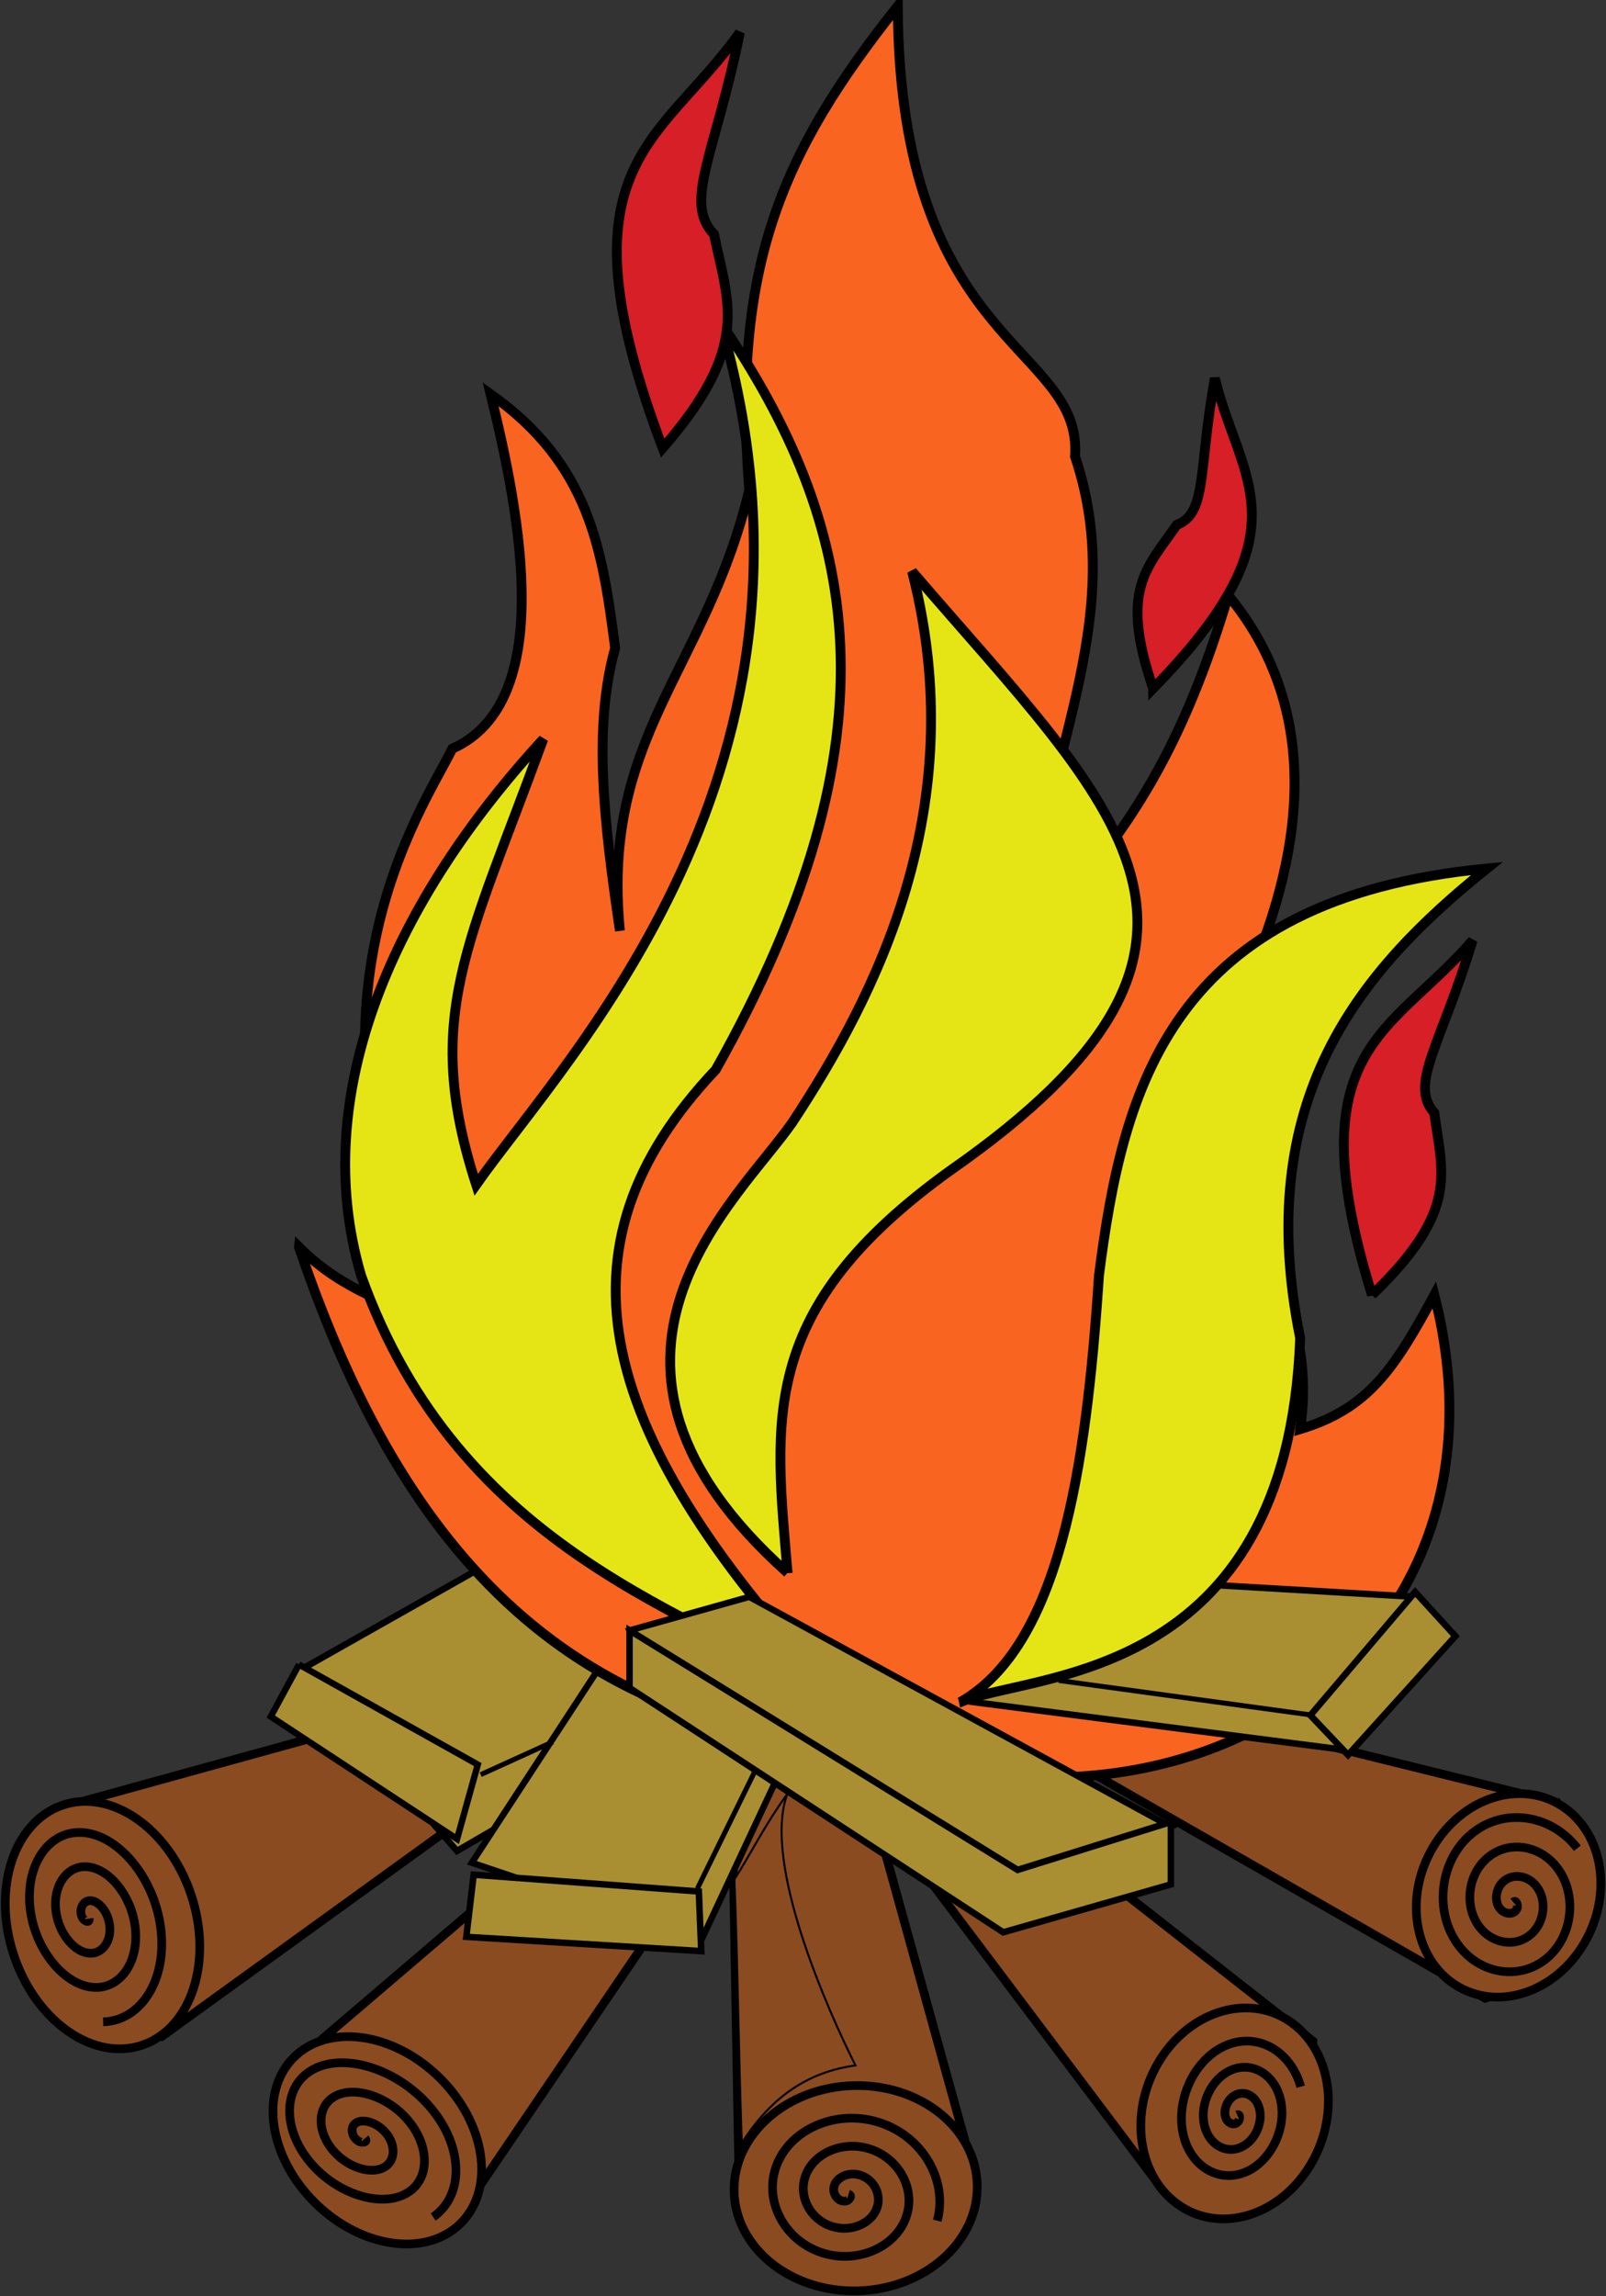 <svg id="svg2926" xmlns="http://www.w3.org/2000/svg" viewBox="0 0 788.26 1126.6"><rect x="0" y="0" width="788.26" height="1126.6" fill="#333333" stroke="none"/><defs><style>.cls-1,.cls-4{fill:#8b4b20;}.cls-1,.cls-2,.cls-3,.cls-4,.cls-5,.cls-6,.cls-7,.cls-8{stroke:#000;}.cls-1{stroke-linejoin:bevel;stroke-width:4.26px;}.cls-2,.cls-3{fill:#a98f31;}.cls-2{stroke-width:3.19px;}.cls-3{stroke-width:3.13px;}.cls-5{fill:#f96421;}.cls-5,.cls-6,.cls-7{stroke-width:4.83px;}.cls-6{fill:#e5e516;}.cls-7{fill:#d61f26;}.cls-8{fill:#fff;stroke-width:2.43px;}</style></defs><title>fire9</title><path id="path15367" class="cls-1" d="M729.84,981,520.58,861.13l35.27-28.22,209.26,51.73L729.84,981Z"/><path id="path15362" class="cls-1" d="M703.43,906.27C717.84,882,746.11,873,766.54,886.09s25.3,43.41,10.88,67.66S734.74,987,714.31,973.93,689,930.52,703.43,906.27Z"/><path id="path18511" class="cls-1" d="M742.71,933.27c1.58-1.32,2.41,1.7,2,2.9-1.08,3.26-5.05,3.21-7.26,1.5-4-3-3.7-9.38-.8-13.1,4.26-5.46,12-4.86,16.54-.1,6.06,6.35,5.29,17.12-.42,23.31-7.18,7.8-19,6.58-25.82-1.31-8.21-9.55-6.91-24.89,1.64-33.51,10.06-10.16,26.1-8.31,35.1,2.72,10.39,12.73,8.54,32.67-2.85,43.71-13,12.54-33.18,10.06-44.39-4.12-12.57-15.91-10.17-40.47,4.07-53.92,15.81-14.92,40.26-11.8,53.67,5.53"/><path id="path15363" class="cls-1" d="M29.17,887l136.38-37.62,108.15,9.4L78.55,999.85,59.74,957.53,29.17,887Z"/><path id="path15364" class="cls-1" d="M179.64,1035.12l49.38,47,89.35-131.67L292.5,924.61l-40-4.7-112.86,96.4,40,18.81Z"/><path id="path15365" class="cls-1" d="M438.28,1072.74l37.62-14.11L403,795.29l-44.67,30.57,4.7,261,75.24-14.11Z"/><path id="path15366" class="cls-1" d="M595.82,1079.79l-28.21-9.4L431.24,889.34l40-23.52,174,136.37-42.32,30.57-7.06,47Z"/><path id="path15358" class="cls-1" d="M93.74,929.52c10.93,32.45.35,65.54-23.63,73.87S17.82,992.13,6.89,959.68s-.35-65.55,23.62-73.87S82.81,897.06,93.74,929.52Z"/><path id="path15359" class="cls-1" d="M215.48,1019.22c22.79,22.28,27.72,54.24,11,71.34s-48.78,12.88-71.57-9.41-27.72-54.24-11-71.33,48.78-12.88,71.57,9.4Z"/><path id="path15360" class="cls-1" d="M419,1023.35c32.93-.82,60.09,21.08,60.64,48.87s-25.75,51-58.68,51.84-60.09-21.07-60.64-48.87S386.11,1024.17,419,1023.35Z"/><path id="path15361" class="cls-1" d="M568.35,1012.39c14.66-25.13,43.4-34.5,64.16-20.92s25.72,45,11.07,70.13-43.4,34.5-64.16,20.92S553.7,1037.52,568.35,1012.39Z"/><path id="path16000" class="cls-2" d="M146.93,819.67l122.06-69,65.84,44.67-60.94,84.05-49.57,28.81-77.39-88.47Z"/><path id="path16001" class="cls-3" d="M231.58,914l79.74-122,94.05-22.53v51.82L344.24,951.91,231.58,914Z"/><path id="path15996" class="cls-3" d="M146.74,816.74l-13.85,25.55,91.44,60.05,10.18-36.51-87.77-49.09Z"/><path id="path15997" class="cls-2" d="M343,928.1l1.19,29.26-115.32-7,3.62-30.5L343,928.1Z"/><path id="path17886" class="cls-1" d="M43.75,941.38c.34,2.54-2.39,1.14-3.15-.14-2.08-3.47-.3-7.38,2-8.31,4.11-1.68,9,3.23,10.61,8.86,2.41,8.24-1.45,15.48-7.16,16.48-7.62,1.33-15.71-7.35-18.07-17.59C25,927.82,31.16,916.94,40.3,916c11.06-1.11,22.5,11.48,25.52,26.31,3.55,17.47-4.91,32-17.47,32.83-14.51.93-29.32-15.59-33-35-4.16-22.08,6.63-40.33,22.63-41,18-.76,36.13,19.71,40.43,43.74,4.78,26.68-8.35,48.64-27.78,49.19"/><path id="path18508" class="cls-1" d="M179.12,1049.23c1.68,1.94-1.37,2.27-2.71,1.61-3.64-1.76-4.29-6-2.87-8,2.53-3.65,9.27-2.19,13.72,1.61,6.54,5.58,7.27,13.75,3,17.72-5.64,5.28-17.17,2.44-24.74-4.83-9.52-9.15-10.33-21.61-3.18-27.38,8.65-7,25.11-2.71,35.75,8,12.54,12.68,13.42,29.49,3.34,37-11.63,8.72-33.06,3-46.76-11.27-15.56-16.2-16.52-37.38-3.5-46.71,14.6-10.46,41-3.27,57.77,14.49,18.6,19.72,19.63,45.28,3.67,56.37"/><path id="path18509" class="cls-1" d="M416.47,1076.64c2.18.65.2,3-1.09,3.29-3.47.81-6.12-2.64-6.18-5.45-.09-5,5.42-8.2,10.53-7.69A12.67,12.67,0,0,1,431,1081c-1.26,8.6-10.87,13.69-20,12.09-11.44-2-18.44-12.86-16.36-22.91,2.5-12.16,16.33-19.24,29.39-16.5,15.39,3.23,24.68,18,21.46,31.64-3.72,15.74-21.81,24.81-38.84,20.91-19.34-4.43-30.93-23.16-26.54-40.37,4.92-19.31,27.28-30.37,48.27-25.31,23.29,5.62,37.2,28.3,31.64,49.1"/><path id="path18510" class="cls-1" d="M607.26,1037.74c1.56-.69,1.32,2.1.68,3-1.74,2.47-4.71,1.34-5.88-.71-2.09-3.66-.1-9,3.14-11.33,4.76-3.47,10.4-.85,12.45,4.42,2.73,7-.91,16-7,19.66-7.61,4.65-16.17.39-19-8.14-3.44-10.34,1.91-23,10.79-28,10.46-5.88,22,.05,25.58,11.85,4.17,13.63-2.91,30-14.61,36.31-13.3,7.11-27.79-.5-32.15-15.57-4.91-16.92,3.91-37.1,18.44-44.63,16.13-8.36,33.59.94,38.72,19.29"/><path id="path24794" class="cls-4" d="M386.46,880.2c-11.57,16-17.89,29.41-26,41.93,1.79,47.51,1.85,77.56,3.61,129.44,14.44-22.69,32.36-34.87,55.8-38.13-13-25.89-46-99.25-33.45-133.24Z"/><path id="path15991" class="cls-5" d="M146.74,611.89c52.51,155.18,135.59,237.48,284.49,246.88C595,911.28,747.09,803.91,704,635.4c-19.59,36.05-32.13,55.65-65.83,65.84C651.47,608,566,592.3,607.58,492c29-61.92,46.24-138-4.7-199.86-21.16,70.54-47,117.56-98.75,169.29,5.48-86.21,50.94-156,23.51-237.48,3.93-54.85-86.21-53.28-87-221-57.2,72.1-81.5,127.75-72.89,237.47C346.59,329,294.87,361.11,304.27,456.72,296.44,403.43,291,357.18,301.92,318c-6.27-48.59-12.53-90.14-61.13-124.62,14.89,60.35,32.14,151.27-18.81,174-14.11,29-84.65,128.53-7.06,284.5-22.72-13.32-45.45-17.24-68.18-40Z"/><path id="path15990" class="cls-6" d="M414.77,835.26C290.15,703.59,269,611.89,351.29,524.9c92.48-164.59,69.76-268,2.35-366.8,63.48,218.67-75.24,359.74-119.92,423.23C207.08,499,229.8,463.77,266.64,362.66,194.54,441,150.65,535.88,177.29,626,225.89,761.6,340.31,791.37,414.77,835.26Z"/><path id="path15994" class="cls-7" d="M566,337.79c-16.7-48.59-3.07-59,11.56-80.22,15.1-5.88,10.47-26.38,18.71-72,12.47,51,46,74.12-30.27,152.24Z"/><path id="path20387" class="cls-8" d="M235.93,870.76l35.46-16.11"/><path id="path16002" class="cls-3" d="M318.37,818.8l174,117.56,82.3-40L367.75,783.53,309,800l9.4,18.81Z"/><path id="path20388" class="cls-8" d="M342.31,926.64l27.94-57"/><path id="path15998" class="cls-2" d="M309,800v28.22l183.4,119.91,82.3-23.51V894l-75.24,23.51L309,800Z"/><path id="path16003" class="cls-2" d="M694.78,783.53l-160.09-9.4-56.08,61.13L662.87,859l31.91-75.51Z"/><path id="path15999" class="cls-2" d="M643.17,841.65l18.48,19.47,52.68-58.31-19.76-21.63-51.4,60.46Z"/><path id="path20389" class="cls-8" d="M645.33,841.74,519.6,824.56"/><path id="path15993" class="cls-7" d="M673.41,635.41c43.11-41.54,34.49-59.56,30.57-89.34-12.54-14.11,3.13-32.92,18.81-84.65-40,46.24-87,52.51-49.38,174Z"/><path id="path15992" class="cls-6" d="M471.2,835.26c48.6-27.43,61.92-113.64,68.19-209.26,11.76-92.48,35.27-185,190.45-199.86-63.49,50.95-115.21,113.65-91.7,230.42-6.27,170.08-132.46,163.8-166.94,178.7Z"/><path id="path15989" class="cls-6" d="M386.55,771.78c-6.27-75.24-14.89-129.32,79.95-197.51C627.16,462.2,548,397.15,447.69,280.36c29.78,116-18,208.47-58.79,270.39-26.64,38.4-119.13,116.78-2.35,221Z"/><path id="path15995" class="cls-7" d="M325.27,219.88c43.39-50,32.25-70.54,25.16-104.94-15.07-15.86.36-38.33,12.71-99-39.52,55.29-90.51,64.49-37.87,203.94Z"/></svg>